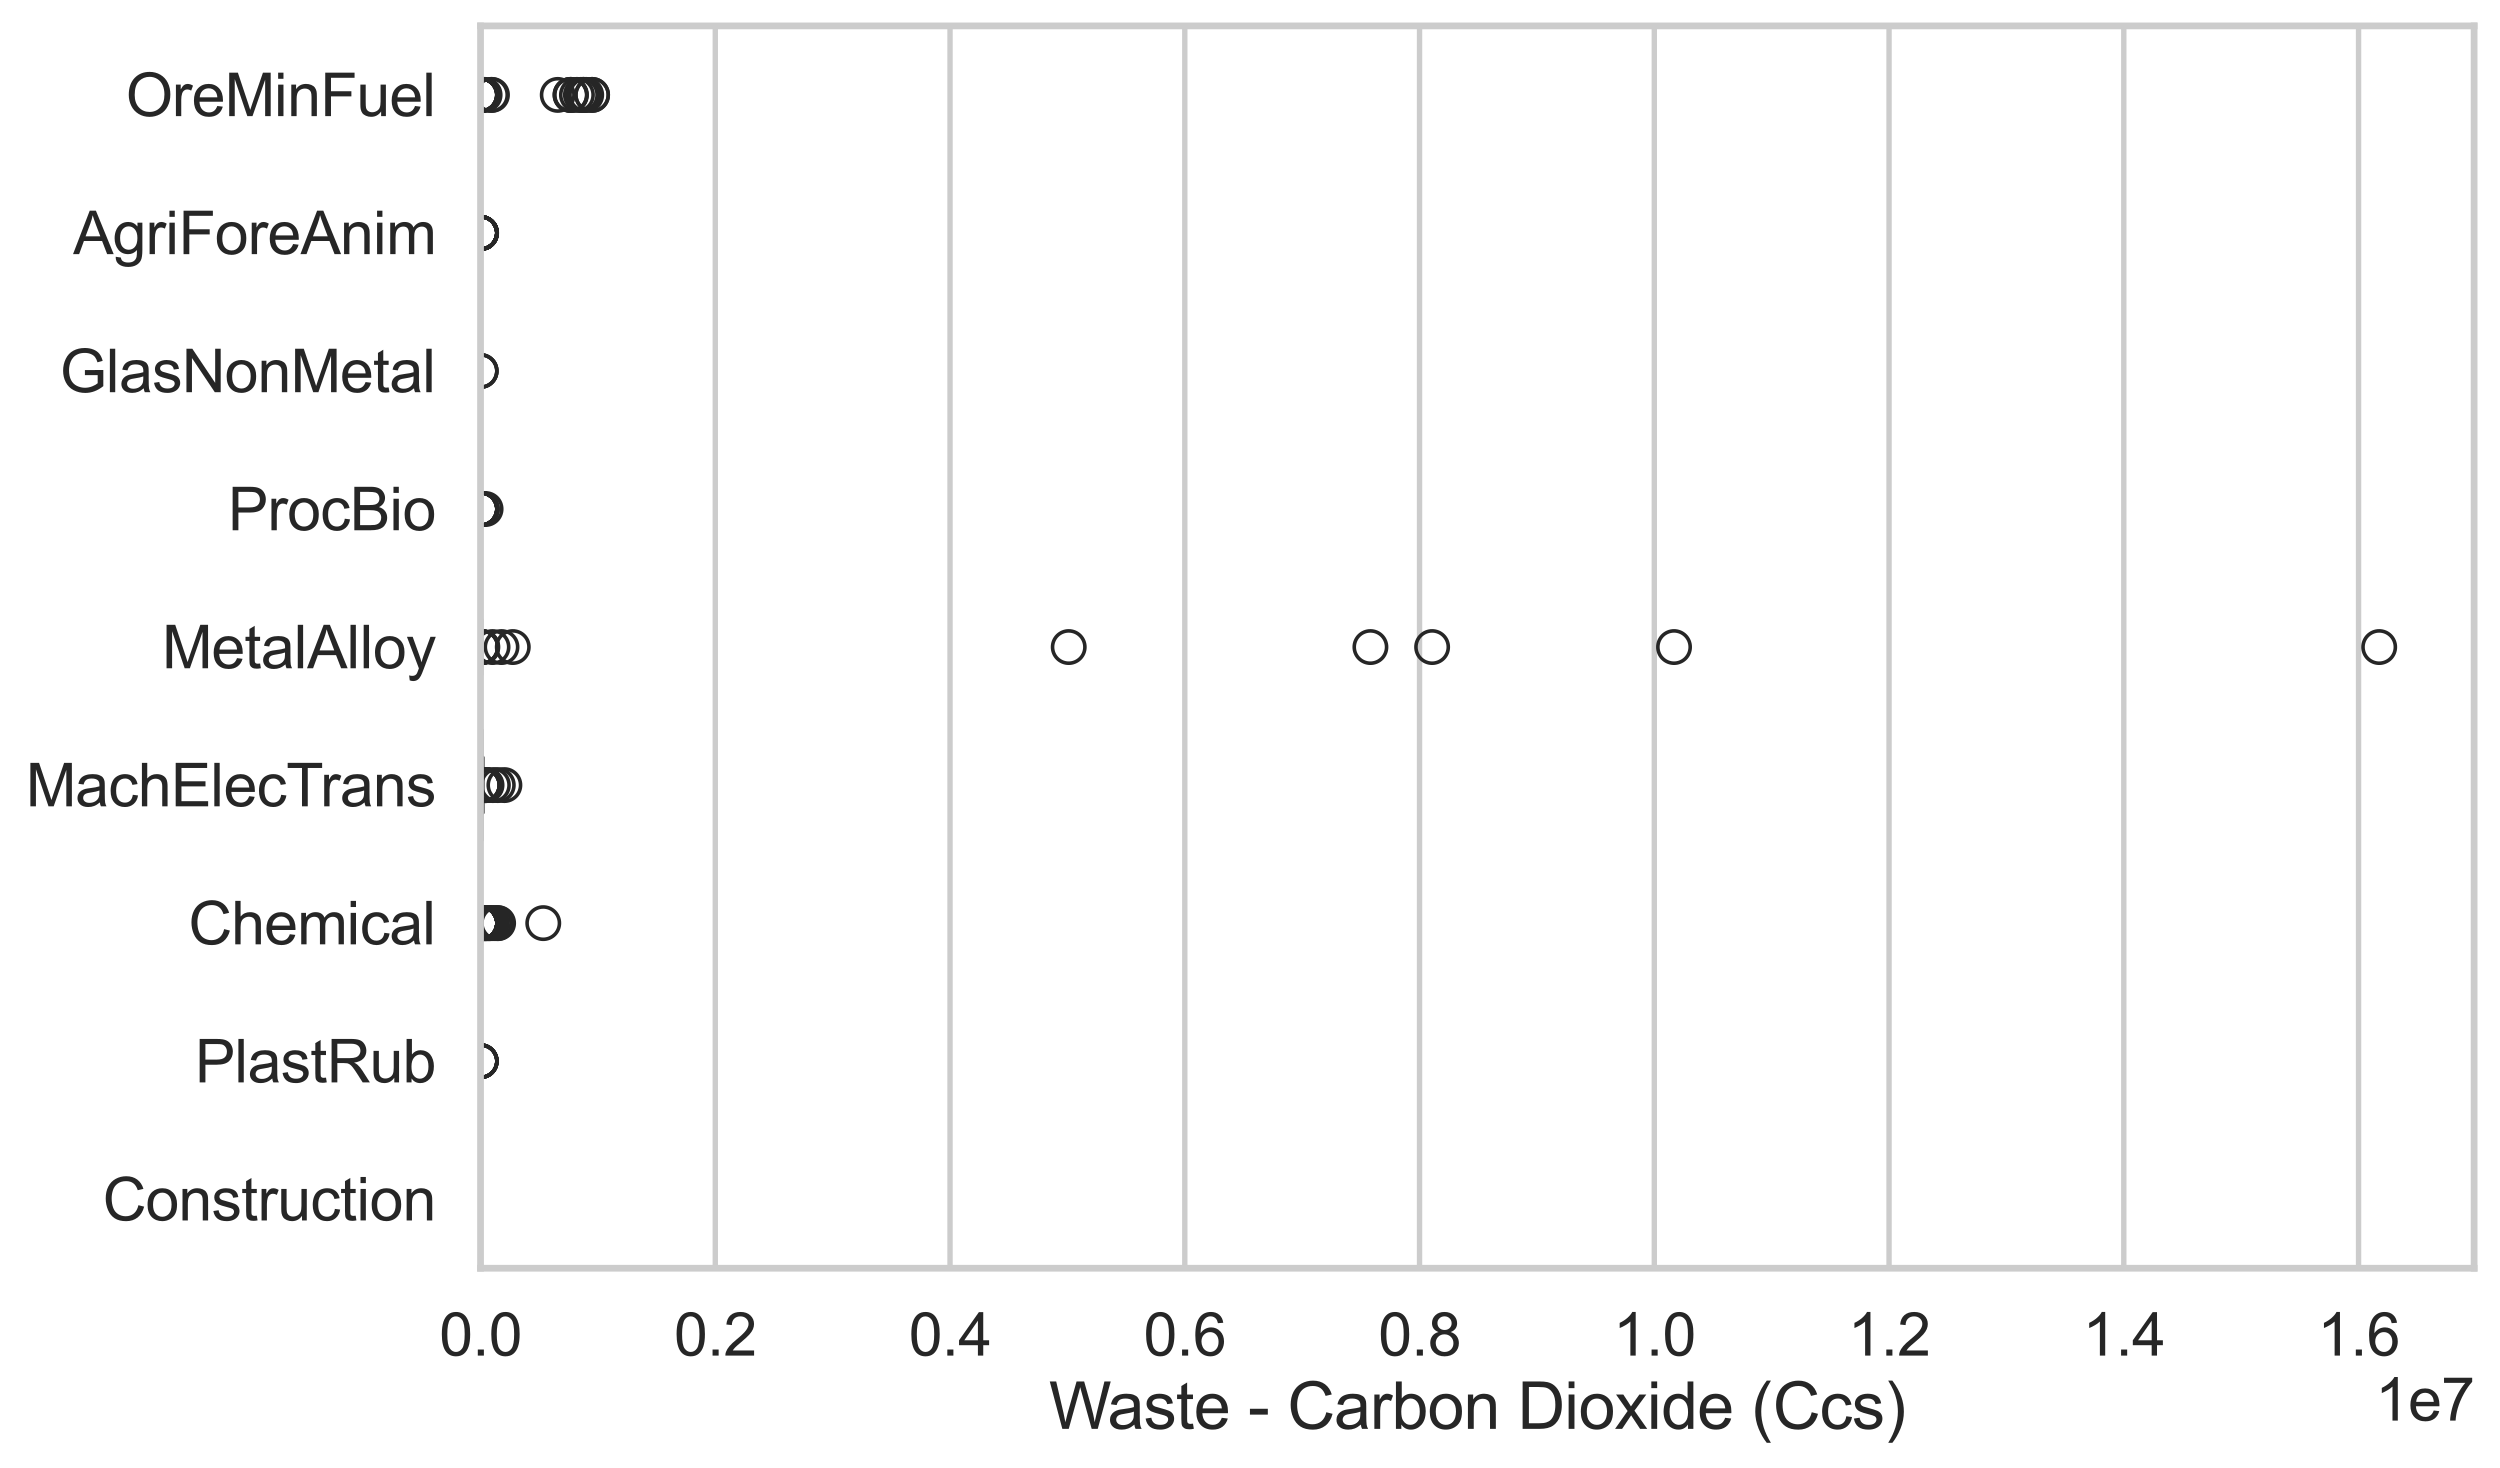 <?xml version="1.0" encoding="utf-8" standalone="no"?>
<!DOCTYPE svg PUBLIC "-//W3C//DTD SVG 1.1//EN"
  "http://www.w3.org/Graphics/SVG/1.1/DTD/svg11.dtd">
<svg xmlns:xlink="http://www.w3.org/1999/xlink" width="695.577pt" height="408.542pt" viewBox="0 0 695.577 408.542" xmlns="http://www.w3.org/2000/svg" version="1.1">
 <defs>
  <style type="text/css">*{stroke-linejoin: round; stroke-linecap: butt}</style>
 </defs>
 <g id="figure_1">
  <g id="patch_1">
   <path d="M 0 408.542 
L 695.577 408.542 
L 695.577 0 
L 0 0 
z
" style="fill: #ffffff"/>
  </g>
  <g id="axes_1">
   <g id="patch_2">
    <path d="M 133.697 352.86 
L 688.377 352.86 
L 688.377 7.2 
L 133.697 7.2 
z
" style="fill: #ffffff"/>
   </g>
   <g id="matplotlib.axis_1">
    <g id="xtick_1">
     <g id="line2d_1">
      <path d="M 133.697 352.86 
L 133.697 7.2 
" clip-path="url(#p2eea6aec05)" style="fill: none; stroke: #cccccc; stroke-width: 1.5; stroke-linecap: round"/>
     </g>
     <g id="text_1">
      <!-- 0.0 -->
      <g style="fill: #262626" transform="translate(122.229 377.17) scale(0.165 -0.165)">
       <defs>
        <path id="ArialMT-30" d="M 266 2259 
Q 266 3072 433 3567 
Q 600 4063 929 4331 
Q 1259 4600 1759 4600 
Q 2128 4600 2406 4451 
Q 2684 4303 2865 4023 
Q 3047 3744 3150 3342 
Q 3253 2941 3253 2259 
Q 3253 1453 3087 958 
Q 2922 463 2592 192 
Q 2263 -78 1759 -78 
Q 1097 -78 719 397 
Q 266 969 266 2259 
z
M 844 2259 
Q 844 1131 1108 757 
Q 1372 384 1759 384 
Q 2147 384 2411 759 
Q 2675 1134 2675 2259 
Q 2675 3391 2411 3762 
Q 2147 4134 1753 4134 
Q 1366 4134 1134 3806 
Q 844 3388 844 2259 
z
" transform="scale(0.016)"/>
        <path id="ArialMT-2e" d="M 581 0 
L 581 641 
L 1222 641 
L 1222 0 
L 581 0 
z
" transform="scale(0.016)"/>
       </defs>
       <use xlink:href="#ArialMT-30"/>
       <use xlink:href="#ArialMT-2e" transform="translate(55.615 0)"/>
       <use xlink:href="#ArialMT-30" transform="translate(83.398 0)"/>
      </g>
     </g>
    </g>
    <g id="xtick_2">
     <g id="line2d_2">
      <path d="M 199.013 352.86 
L 199.013 7.2 
" clip-path="url(#p2eea6aec05)" style="fill: none; stroke: #cccccc; stroke-width: 1.5; stroke-linecap: round"/>
     </g>
     <g id="text_2">
      <!-- 0.2 -->
      <g style="fill: #262626" transform="translate(187.545 377.17) scale(0.165 -0.165)">
       <defs>
        <path id="ArialMT-32" d="M 3222 541 
L 3222 0 
L 194 0 
Q 188 203 259 391 
Q 375 700 629 1000 
Q 884 1300 1366 1694 
Q 2113 2306 2375 2664 
Q 2638 3022 2638 3341 
Q 2638 3675 2398 3904 
Q 2159 4134 1775 4134 
Q 1369 4134 1125 3890 
Q 881 3647 878 3216 
L 300 3275 
Q 359 3922 746 4261 
Q 1134 4600 1788 4600 
Q 2447 4600 2831 4234 
Q 3216 3869 3216 3328 
Q 3216 3053 3103 2787 
Q 2991 2522 2730 2228 
Q 2469 1934 1863 1422 
Q 1356 997 1212 845 
Q 1069 694 975 541 
L 3222 541 
z
" transform="scale(0.016)"/>
       </defs>
       <use xlink:href="#ArialMT-30"/>
       <use xlink:href="#ArialMT-2e" transform="translate(55.615 0)"/>
       <use xlink:href="#ArialMT-32" transform="translate(83.398 0)"/>
      </g>
     </g>
    </g>
    <g id="xtick_3">
     <g id="line2d_3">
      <path d="M 264.328 352.86 
L 264.328 7.2 
" clip-path="url(#p2eea6aec05)" style="fill: none; stroke: #cccccc; stroke-width: 1.5; stroke-linecap: round"/>
     </g>
     <g id="text_3">
      <!-- 0.4 -->
      <g style="fill: #262626" transform="translate(252.861 377.17) scale(0.165 -0.165)">
       <defs>
        <path id="ArialMT-34" d="M 2069 0 
L 2069 1097 
L 81 1097 
L 81 1613 
L 2172 4581 
L 2631 4581 
L 2631 1613 
L 3250 1613 
L 3250 1097 
L 2631 1097 
L 2631 0 
L 2069 0 
z
M 2069 1613 
L 2069 3678 
L 634 1613 
L 2069 1613 
z
" transform="scale(0.016)"/>
       </defs>
       <use xlink:href="#ArialMT-30"/>
       <use xlink:href="#ArialMT-2e" transform="translate(55.615 0)"/>
       <use xlink:href="#ArialMT-34" transform="translate(83.398 0)"/>
      </g>
     </g>
    </g>
    <g id="xtick_4">
     <g id="line2d_4">
      <path d="M 329.644 352.86 
L 329.644 7.2 
" clip-path="url(#p2eea6aec05)" style="fill: none; stroke: #cccccc; stroke-width: 1.5; stroke-linecap: round"/>
     </g>
     <g id="text_4">
      <!-- 0.6 -->
      <g style="fill: #262626" transform="translate(318.177 377.17) scale(0.165 -0.165)">
       <defs>
        <path id="ArialMT-36" d="M 3184 3459 
L 2625 3416 
Q 2550 3747 2413 3897 
Q 2184 4138 1850 4138 
Q 1581 4138 1378 3988 
Q 1113 3794 959 3422 
Q 806 3050 800 2363 
Q 1003 2672 1297 2822 
Q 1591 2972 1913 2972 
Q 2475 2972 2870 2558 
Q 3266 2144 3266 1488 
Q 3266 1056 3080 686 
Q 2894 316 2569 119 
Q 2244 -78 1831 -78 
Q 1128 -78 684 439 
Q 241 956 241 2144 
Q 241 3472 731 4075 
Q 1159 4600 1884 4600 
Q 2425 4600 2770 4297 
Q 3116 3994 3184 3459 
z
M 888 1484 
Q 888 1194 1011 928 
Q 1134 663 1356 523 
Q 1578 384 1822 384 
Q 2178 384 2434 671 
Q 2691 959 2691 1453 
Q 2691 1928 2437 2201 
Q 2184 2475 1800 2475 
Q 1419 2475 1153 2201 
Q 888 1928 888 1484 
z
" transform="scale(0.016)"/>
       </defs>
       <use xlink:href="#ArialMT-30"/>
       <use xlink:href="#ArialMT-2e" transform="translate(55.615 0)"/>
       <use xlink:href="#ArialMT-36" transform="translate(83.398 0)"/>
      </g>
     </g>
    </g>
    <g id="xtick_5">
     <g id="line2d_5">
      <path d="M 394.96 352.86 
L 394.96 7.2 
" clip-path="url(#p2eea6aec05)" style="fill: none; stroke: #cccccc; stroke-width: 1.5; stroke-linecap: round"/>
     </g>
     <g id="text_5">
      <!-- 0.8 -->
      <g style="fill: #262626" transform="translate(383.492 377.17) scale(0.165 -0.165)">
       <defs>
        <path id="ArialMT-38" d="M 1131 2484 
Q 781 2613 612 2850 
Q 444 3088 444 3419 
Q 444 3919 803 4259 
Q 1163 4600 1759 4600 
Q 2359 4600 2725 4251 
Q 3091 3903 3091 3403 
Q 3091 3084 2923 2848 
Q 2756 2613 2416 2484 
Q 2838 2347 3058 2040 
Q 3278 1734 3278 1309 
Q 3278 722 2862 322 
Q 2447 -78 1769 -78 
Q 1091 -78 675 323 
Q 259 725 259 1325 
Q 259 1772 486 2073 
Q 713 2375 1131 2484 
z
M 1019 3438 
Q 1019 3113 1228 2906 
Q 1438 2700 1772 2700 
Q 2097 2700 2305 2904 
Q 2513 3109 2513 3406 
Q 2513 3716 2298 3927 
Q 2084 4138 1766 4138 
Q 1444 4138 1231 3931 
Q 1019 3725 1019 3438 
z
M 838 1322 
Q 838 1081 952 856 
Q 1066 631 1291 507 
Q 1516 384 1775 384 
Q 2178 384 2440 643 
Q 2703 903 2703 1303 
Q 2703 1709 2433 1975 
Q 2163 2241 1756 2241 
Q 1359 2241 1098 1978 
Q 838 1716 838 1322 
z
" transform="scale(0.016)"/>
       </defs>
       <use xlink:href="#ArialMT-30"/>
       <use xlink:href="#ArialMT-2e" transform="translate(55.615 0)"/>
       <use xlink:href="#ArialMT-38" transform="translate(83.398 0)"/>
      </g>
     </g>
    </g>
    <g id="xtick_6">
     <g id="line2d_6">
      <path d="M 460.276 352.86 
L 460.276 7.2 
" clip-path="url(#p2eea6aec05)" style="fill: none; stroke: #cccccc; stroke-width: 1.5; stroke-linecap: round"/>
     </g>
     <g id="text_6">
      <!-- 1.0 -->
      <g style="fill: #262626" transform="translate(448.808 377.17) scale(0.165 -0.165)">
       <defs>
        <path id="ArialMT-31" d="M 2384 0 
L 1822 0 
L 1822 3584 
Q 1619 3391 1289 3197 
Q 959 3003 697 2906 
L 697 3450 
Q 1169 3672 1522 3987 
Q 1875 4303 2022 4600 
L 2384 4600 
L 2384 0 
z
" transform="scale(0.016)"/>
       </defs>
       <use xlink:href="#ArialMT-31"/>
       <use xlink:href="#ArialMT-2e" transform="translate(55.615 0)"/>
       <use xlink:href="#ArialMT-30" transform="translate(83.398 0)"/>
      </g>
     </g>
    </g>
    <g id="xtick_7">
     <g id="line2d_7">
      <path d="M 525.591 352.86 
L 525.591 7.2 
" clip-path="url(#p2eea6aec05)" style="fill: none; stroke: #cccccc; stroke-width: 1.5; stroke-linecap: round"/>
     </g>
     <g id="text_7">
      <!-- 1.2 -->
      <g style="fill: #262626" transform="translate(514.124 377.17) scale(0.165 -0.165)">
       <use xlink:href="#ArialMT-31"/>
       <use xlink:href="#ArialMT-2e" transform="translate(55.615 0)"/>
       <use xlink:href="#ArialMT-32" transform="translate(83.398 0)"/>
      </g>
     </g>
    </g>
    <g id="xtick_8">
     <g id="line2d_8">
      <path d="M 590.907 352.86 
L 590.907 7.2 
" clip-path="url(#p2eea6aec05)" style="fill: none; stroke: #cccccc; stroke-width: 1.5; stroke-linecap: round"/>
     </g>
     <g id="text_8">
      <!-- 1.4 -->
      <g style="fill: #262626" transform="translate(579.44 377.17) scale(0.165 -0.165)">
       <use xlink:href="#ArialMT-31"/>
       <use xlink:href="#ArialMT-2e" transform="translate(55.615 0)"/>
       <use xlink:href="#ArialMT-34" transform="translate(83.398 0)"/>
      </g>
     </g>
    </g>
    <g id="xtick_9">
     <g id="line2d_9">
      <path d="M 656.223 352.86 
L 656.223 7.2 
" clip-path="url(#p2eea6aec05)" style="fill: none; stroke: #cccccc; stroke-width: 1.5; stroke-linecap: round"/>
     </g>
     <g id="text_9">
      <!-- 1.6 -->
      <g style="fill: #262626" transform="translate(644.755 377.17) scale(0.165 -0.165)">
       <use xlink:href="#ArialMT-31"/>
       <use xlink:href="#ArialMT-2e" transform="translate(55.615 0)"/>
       <use xlink:href="#ArialMT-36" transform="translate(83.398 0)"/>
      </g>
     </g>
    </g>
    <g id="text_10">
     <!-- Waste - Carbon Dioxide (Ccs) -->
     <g style="fill: #262626" transform="translate(291.849 397.553) scale(0.18 -0.18)">
      <defs>
       <path id="ArialMT-57" d="M 1294 0 
L 78 4581 
L 700 4581 
L 1397 1578 
Q 1509 1106 1591 641 
Q 1766 1375 1797 1488 
L 2669 4581 
L 3400 4581 
L 4056 2263 
Q 4303 1400 4413 641 
Q 4500 1075 4641 1638 
L 5359 4581 
L 5969 4581 
L 4713 0 
L 4128 0 
L 3163 3491 
Q 3041 3928 3019 4028 
Q 2947 3713 2884 3491 
L 1913 0 
L 1294 0 
z
" transform="scale(0.016)"/>
       <path id="ArialMT-61" d="M 2588 409 
Q 2275 144 1986 34 
Q 1697 -75 1366 -75 
Q 819 -75 525 192 
Q 231 459 231 875 
Q 231 1119 342 1320 
Q 453 1522 633 1644 
Q 813 1766 1038 1828 
Q 1203 1872 1538 1913 
Q 2219 1994 2541 2106 
Q 2544 2222 2544 2253 
Q 2544 2597 2384 2738 
Q 2169 2928 1744 2928 
Q 1347 2928 1158 2789 
Q 969 2650 878 2297 
L 328 2372 
Q 403 2725 575 2942 
Q 747 3159 1072 3276 
Q 1397 3394 1825 3394 
Q 2250 3394 2515 3294 
Q 2781 3194 2906 3042 
Q 3031 2891 3081 2659 
Q 3109 2516 3109 2141 
L 3109 1391 
Q 3109 606 3145 398 
Q 3181 191 3288 0 
L 2700 0 
Q 2613 175 2588 409 
z
M 2541 1666 
Q 2234 1541 1622 1453 
Q 1275 1403 1131 1340 
Q 988 1278 909 1158 
Q 831 1038 831 891 
Q 831 666 1001 516 
Q 1172 366 1500 366 
Q 1825 366 2078 508 
Q 2331 650 2450 897 
Q 2541 1088 2541 1459 
L 2541 1666 
z
" transform="scale(0.016)"/>
       <path id="ArialMT-73" d="M 197 991 
L 753 1078 
Q 800 744 1014 566 
Q 1228 388 1613 388 
Q 2000 388 2187 545 
Q 2375 703 2375 916 
Q 2375 1106 2209 1216 
Q 2094 1291 1634 1406 
Q 1016 1563 777 1677 
Q 538 1791 414 1992 
Q 291 2194 291 2438 
Q 291 2659 392 2848 
Q 494 3038 669 3163 
Q 800 3259 1026 3326 
Q 1253 3394 1513 3394 
Q 1903 3394 2198 3281 
Q 2494 3169 2634 2976 
Q 2775 2784 2828 2463 
L 2278 2388 
Q 2241 2644 2061 2787 
Q 1881 2931 1553 2931 
Q 1166 2931 1000 2803 
Q 834 2675 834 2503 
Q 834 2394 903 2306 
Q 972 2216 1119 2156 
Q 1203 2125 1616 2013 
Q 2213 1853 2448 1751 
Q 2684 1650 2818 1456 
Q 2953 1263 2953 975 
Q 2953 694 2789 445 
Q 2625 197 2315 61 
Q 2006 -75 1616 -75 
Q 969 -75 630 194 
Q 291 463 197 991 
z
" transform="scale(0.016)"/>
       <path id="ArialMT-74" d="M 1650 503 
L 1731 6 
Q 1494 -44 1306 -44 
Q 1000 -44 831 53 
Q 663 150 594 308 
Q 525 466 525 972 
L 525 2881 
L 113 2881 
L 113 3319 
L 525 3319 
L 525 4141 
L 1084 4478 
L 1084 3319 
L 1650 3319 
L 1650 2881 
L 1084 2881 
L 1084 941 
Q 1084 700 1114 631 
Q 1144 563 1211 522 
Q 1278 481 1403 481 
Q 1497 481 1650 503 
z
" transform="scale(0.016)"/>
       <path id="ArialMT-65" d="M 2694 1069 
L 3275 997 
Q 3138 488 2766 206 
Q 2394 -75 1816 -75 
Q 1088 -75 661 373 
Q 234 822 234 1631 
Q 234 2469 665 2931 
Q 1097 3394 1784 3394 
Q 2450 3394 2872 2941 
Q 3294 2488 3294 1666 
Q 3294 1616 3291 1516 
L 816 1516 
Q 847 969 1125 678 
Q 1403 388 1819 388 
Q 2128 388 2347 550 
Q 2566 713 2694 1069 
z
M 847 1978 
L 2700 1978 
Q 2663 2397 2488 2606 
Q 2219 2931 1791 2931 
Q 1403 2931 1139 2672 
Q 875 2413 847 1978 
z
" transform="scale(0.016)"/>
       <path id="ArialMT-20" transform="scale(0.016)"/>
       <path id="ArialMT-2d" d="M 203 1375 
L 203 1941 
L 1931 1941 
L 1931 1375 
L 203 1375 
z
" transform="scale(0.016)"/>
       <path id="ArialMT-43" d="M 3763 1606 
L 4369 1453 
Q 4178 706 3683 314 
Q 3188 -78 2472 -78 
Q 1731 -78 1267 223 
Q 803 525 561 1097 
Q 319 1669 319 2325 
Q 319 3041 592 3573 
Q 866 4106 1370 4382 
Q 1875 4659 2481 4659 
Q 3169 4659 3637 4309 
Q 4106 3959 4291 3325 
L 3694 3184 
Q 3534 3684 3231 3912 
Q 2928 4141 2469 4141 
Q 1941 4141 1586 3887 
Q 1231 3634 1087 3207 
Q 944 2781 944 2328 
Q 944 1744 1114 1308 
Q 1284 872 1643 656 
Q 2003 441 2422 441 
Q 2931 441 3284 734 
Q 3638 1028 3763 1606 
z
" transform="scale(0.016)"/>
       <path id="ArialMT-72" d="M 416 0 
L 416 3319 
L 922 3319 
L 922 2816 
Q 1116 3169 1280 3281 
Q 1444 3394 1641 3394 
Q 1925 3394 2219 3213 
L 2025 2691 
Q 1819 2813 1613 2813 
Q 1428 2813 1281 2702 
Q 1134 2591 1072 2394 
Q 978 2094 978 1738 
L 978 0 
L 416 0 
z
" transform="scale(0.016)"/>
       <path id="ArialMT-62" d="M 941 0 
L 419 0 
L 419 4581 
L 981 4581 
L 981 2947 
Q 1338 3394 1891 3394 
Q 2197 3394 2470 3270 
Q 2744 3147 2920 2923 
Q 3097 2700 3197 2384 
Q 3297 2069 3297 1709 
Q 3297 856 2875 390 
Q 2453 -75 1863 -75 
Q 1275 -75 941 416 
L 941 0 
z
M 934 1684 
Q 934 1088 1097 822 
Q 1363 388 1816 388 
Q 2184 388 2453 708 
Q 2722 1028 2722 1663 
Q 2722 2313 2464 2622 
Q 2206 2931 1841 2931 
Q 1472 2931 1203 2611 
Q 934 2291 934 1684 
z
" transform="scale(0.016)"/>
       <path id="ArialMT-6f" d="M 213 1659 
Q 213 2581 725 3025 
Q 1153 3394 1769 3394 
Q 2453 3394 2887 2945 
Q 3322 2497 3322 1706 
Q 3322 1066 3130 698 
Q 2938 331 2570 128 
Q 2203 -75 1769 -75 
Q 1072 -75 642 372 
Q 213 819 213 1659 
z
M 791 1659 
Q 791 1022 1069 705 
Q 1347 388 1769 388 
Q 2188 388 2466 706 
Q 2744 1025 2744 1678 
Q 2744 2294 2464 2611 
Q 2184 2928 1769 2928 
Q 1347 2928 1069 2612 
Q 791 2297 791 1659 
z
" transform="scale(0.016)"/>
       <path id="ArialMT-6e" d="M 422 0 
L 422 3319 
L 928 3319 
L 928 2847 
Q 1294 3394 1984 3394 
Q 2284 3394 2536 3286 
Q 2788 3178 2913 3003 
Q 3038 2828 3088 2588 
Q 3119 2431 3119 2041 
L 3119 0 
L 2556 0 
L 2556 2019 
Q 2556 2363 2490 2533 
Q 2425 2703 2258 2804 
Q 2091 2906 1866 2906 
Q 1506 2906 1245 2678 
Q 984 2450 984 1813 
L 984 0 
L 422 0 
z
" transform="scale(0.016)"/>
       <path id="ArialMT-44" d="M 494 0 
L 494 4581 
L 2072 4581 
Q 2606 4581 2888 4516 
Q 3281 4425 3559 4188 
Q 3922 3881 4101 3404 
Q 4281 2928 4281 2316 
Q 4281 1794 4159 1391 
Q 4038 988 3847 723 
Q 3656 459 3429 307 
Q 3203 156 2883 78 
Q 2563 0 2147 0 
L 494 0 
z
M 1100 541 
L 2078 541 
Q 2531 541 2789 625 
Q 3047 709 3200 863 
Q 3416 1078 3536 1442 
Q 3656 1806 3656 2325 
Q 3656 3044 3420 3430 
Q 3184 3816 2847 3947 
Q 2603 4041 2063 4041 
L 1100 4041 
L 1100 541 
z
" transform="scale(0.016)"/>
       <path id="ArialMT-69" d="M 425 3934 
L 425 4581 
L 988 4581 
L 988 3934 
L 425 3934 
z
M 425 0 
L 425 3319 
L 988 3319 
L 988 0 
L 425 0 
z
" transform="scale(0.016)"/>
       <path id="ArialMT-78" d="M 47 0 
L 1259 1725 
L 138 3319 
L 841 3319 
L 1350 2541 
Q 1494 2319 1581 2169 
Q 1719 2375 1834 2534 
L 2394 3319 
L 3066 3319 
L 1919 1756 
L 3153 0 
L 2463 0 
L 1781 1031 
L 1600 1309 
L 728 0 
L 47 0 
z
" transform="scale(0.016)"/>
       <path id="ArialMT-64" d="M 2575 0 
L 2575 419 
Q 2259 -75 1647 -75 
Q 1250 -75 917 144 
Q 584 363 401 755 
Q 219 1147 219 1656 
Q 219 2153 384 2558 
Q 550 2963 881 3178 
Q 1213 3394 1622 3394 
Q 1922 3394 2156 3267 
Q 2391 3141 2538 2938 
L 2538 4581 
L 3097 4581 
L 3097 0 
L 2575 0 
z
M 797 1656 
Q 797 1019 1065 703 
Q 1334 388 1700 388 
Q 2069 388 2326 689 
Q 2584 991 2584 1609 
Q 2584 2291 2321 2609 
Q 2059 2928 1675 2928 
Q 1300 2928 1048 2622 
Q 797 2316 797 1656 
z
" transform="scale(0.016)"/>
       <path id="ArialMT-28" d="M 1497 -1347 
Q 1031 -759 709 28 
Q 388 816 388 1659 
Q 388 2403 628 3084 
Q 909 3875 1497 4659 
L 1900 4659 
Q 1522 4009 1400 3731 
Q 1209 3300 1100 2831 
Q 966 2247 966 1656 
Q 966 153 1900 -1347 
L 1497 -1347 
z
" transform="scale(0.016)"/>
       <path id="ArialMT-63" d="M 2588 1216 
L 3141 1144 
Q 3050 572 2676 248 
Q 2303 -75 1759 -75 
Q 1078 -75 664 370 
Q 250 816 250 1647 
Q 250 2184 428 2587 
Q 606 2991 970 3192 
Q 1334 3394 1763 3394 
Q 2303 3394 2647 3120 
Q 2991 2847 3088 2344 
L 2541 2259 
Q 2463 2594 2264 2762 
Q 2066 2931 1784 2931 
Q 1359 2931 1093 2626 
Q 828 2322 828 1663 
Q 828 994 1084 691 
Q 1341 388 1753 388 
Q 2084 388 2306 591 
Q 2528 794 2588 1216 
z
" transform="scale(0.016)"/>
       <path id="ArialMT-29" d="M 791 -1347 
L 388 -1347 
Q 1322 153 1322 1656 
Q 1322 2244 1188 2822 
Q 1081 3291 891 3722 
Q 769 4003 388 4659 
L 791 4659 
Q 1378 3875 1659 3084 
Q 1900 2403 1900 1659 
Q 1900 816 1576 28 
Q 1253 -759 791 -1347 
z
" transform="scale(0.016)"/>
      </defs>
      <use xlink:href="#ArialMT-57"/>
      <use xlink:href="#ArialMT-61" transform="translate(90.635 0)"/>
      <use xlink:href="#ArialMT-73" transform="translate(146.25 0)"/>
      <use xlink:href="#ArialMT-74" transform="translate(196.25 0)"/>
      <use xlink:href="#ArialMT-65" transform="translate(224.033 0)"/>
      <use xlink:href="#ArialMT-20" transform="translate(279.648 0)"/>
      <use xlink:href="#ArialMT-2d" transform="translate(307.432 0)"/>
      <use xlink:href="#ArialMT-20" transform="translate(340.732 0)"/>
      <use xlink:href="#ArialMT-43" transform="translate(368.516 0)"/>
      <use xlink:href="#ArialMT-61" transform="translate(440.732 0)"/>
      <use xlink:href="#ArialMT-72" transform="translate(496.348 0)"/>
      <use xlink:href="#ArialMT-62" transform="translate(529.648 0)"/>
      <use xlink:href="#ArialMT-6f" transform="translate(585.264 0)"/>
      <use xlink:href="#ArialMT-6e" transform="translate(640.879 0)"/>
      <use xlink:href="#ArialMT-20" transform="translate(696.494 0)"/>
      <use xlink:href="#ArialMT-44" transform="translate(724.277 0)"/>
      <use xlink:href="#ArialMT-69" transform="translate(796.494 0)"/>
      <use xlink:href="#ArialMT-6f" transform="translate(818.711 0)"/>
      <use xlink:href="#ArialMT-78" transform="translate(874.326 0)"/>
      <use xlink:href="#ArialMT-69" transform="translate(924.326 0)"/>
      <use xlink:href="#ArialMT-64" transform="translate(946.543 0)"/>
      <use xlink:href="#ArialMT-65" transform="translate(1002.158 0)"/>
      <use xlink:href="#ArialMT-20" transform="translate(1057.773 0)"/>
      <use xlink:href="#ArialMT-28" transform="translate(1085.557 0)"/>
      <use xlink:href="#ArialMT-43" transform="translate(1118.857 0)"/>
      <use xlink:href="#ArialMT-63" transform="translate(1191.074 0)"/>
      <use xlink:href="#ArialMT-73" transform="translate(1241.074 0)"/>
      <use xlink:href="#ArialMT-29" transform="translate(1291.074 0)"/>
     </g>
    </g>
    <g id="text_11">
     <!-- 1e7 -->
     <g style="fill: #262626" transform="translate(660.85 395.26) scale(0.165 -0.165)">
      <defs>
       <path id="ArialMT-37" d="M 303 3981 
L 303 4522 
L 3269 4522 
L 3269 4084 
Q 2831 3619 2401 2847 
Q 1972 2075 1738 1259 
Q 1569 684 1522 0 
L 944 0 
Q 953 541 1156 1306 
Q 1359 2072 1739 2783 
Q 2119 3494 2547 3981 
L 303 3981 
z
" transform="scale(0.016)"/>
      </defs>
      <use xlink:href="#ArialMT-31"/>
      <use xlink:href="#ArialMT-65" transform="translate(55.615 0)"/>
      <use xlink:href="#ArialMT-37" transform="translate(111.23 0)"/>
     </g>
    </g>
   </g>
   <g id="matplotlib.axis_2">
    <g id="ytick_1">
     <g id="text_12">
      <!-- OreMinFuel -->
      <g style="fill: #262626" transform="translate(35.013 32.309) scale(0.165 -0.165)">
       <defs>
        <path id="ArialMT-4f" d="M 309 2231 
Q 309 3372 921 4017 
Q 1534 4663 2503 4663 
Q 3138 4663 3647 4359 
Q 4156 4056 4423 3514 
Q 4691 2972 4691 2284 
Q 4691 1588 4409 1038 
Q 4128 488 3612 205 
Q 3097 -78 2500 -78 
Q 1853 -78 1343 234 
Q 834 547 571 1087 
Q 309 1628 309 2231 
z
M 934 2222 
Q 934 1394 1379 917 
Q 1825 441 2497 441 
Q 3181 441 3623 922 
Q 4066 1403 4066 2288 
Q 4066 2847 3877 3264 
Q 3688 3681 3323 3911 
Q 2959 4141 2506 4141 
Q 1863 4141 1398 3698 
Q 934 3256 934 2222 
z
" transform="scale(0.016)"/>
        <path id="ArialMT-4d" d="M 475 0 
L 475 4581 
L 1388 4581 
L 2472 1338 
Q 2622 884 2691 659 
Q 2769 909 2934 1394 
L 4031 4581 
L 4847 4581 
L 4847 0 
L 4263 0 
L 4263 3834 
L 2931 0 
L 2384 0 
L 1059 3900 
L 1059 0 
L 475 0 
z
" transform="scale(0.016)"/>
        <path id="ArialMT-46" d="M 525 0 
L 525 4581 
L 3616 4581 
L 3616 4041 
L 1131 4041 
L 1131 2622 
L 3281 2622 
L 3281 2081 
L 1131 2081 
L 1131 0 
L 525 0 
z
" transform="scale(0.016)"/>
        <path id="ArialMT-75" d="M 2597 0 
L 2597 488 
Q 2209 -75 1544 -75 
Q 1250 -75 995 37 
Q 741 150 617 320 
Q 494 491 444 738 
Q 409 903 409 1263 
L 409 3319 
L 972 3319 
L 972 1478 
Q 972 1038 1006 884 
Q 1059 663 1231 536 
Q 1403 409 1656 409 
Q 1909 409 2131 539 
Q 2353 669 2445 892 
Q 2538 1116 2538 1541 
L 2538 3319 
L 3100 3319 
L 3100 0 
L 2597 0 
z
" transform="scale(0.016)"/>
        <path id="ArialMT-6c" d="M 409 0 
L 409 4581 
L 972 4581 
L 972 0 
L 409 0 
z
" transform="scale(0.016)"/>
       </defs>
       <use xlink:href="#ArialMT-4f"/>
       <use xlink:href="#ArialMT-72" transform="translate(77.783 0)"/>
       <use xlink:href="#ArialMT-65" transform="translate(111.084 0)"/>
       <use xlink:href="#ArialMT-4d" transform="translate(166.699 0)"/>
       <use xlink:href="#ArialMT-69" transform="translate(250 0)"/>
       <use xlink:href="#ArialMT-6e" transform="translate(272.217 0)"/>
       <use xlink:href="#ArialMT-46" transform="translate(327.832 0)"/>
       <use xlink:href="#ArialMT-75" transform="translate(388.916 0)"/>
       <use xlink:href="#ArialMT-65" transform="translate(444.531 0)"/>
       <use xlink:href="#ArialMT-6c" transform="translate(500.146 0)"/>
      </g>
     </g>
    </g>
    <g id="ytick_2">
     <g id="text_13">
      <!-- AgriForeAnim -->
      <g style="fill: #262626" transform="translate(20.341 70.715) scale(0.165 -0.165)">
       <defs>
        <path id="ArialMT-41" d="M -9 0 
L 1750 4581 
L 2403 4581 
L 4278 0 
L 3588 0 
L 3053 1388 
L 1138 1388 
L 634 0 
L -9 0 
z
M 1313 1881 
L 2866 1881 
L 2388 3150 
Q 2169 3728 2063 4100 
Q 1975 3659 1816 3225 
L 1313 1881 
z
" transform="scale(0.016)"/>
        <path id="ArialMT-67" d="M 319 -275 
L 866 -356 
Q 900 -609 1056 -725 
Q 1266 -881 1628 -881 
Q 2019 -881 2231 -725 
Q 2444 -569 2519 -288 
Q 2563 -116 2559 434 
Q 2191 0 1641 0 
Q 956 0 581 494 
Q 206 988 206 1678 
Q 206 2153 378 2554 
Q 550 2956 876 3175 
Q 1203 3394 1644 3394 
Q 2231 3394 2613 2919 
L 2613 3319 
L 3131 3319 
L 3131 450 
Q 3131 -325 2973 -648 
Q 2816 -972 2473 -1159 
Q 2131 -1347 1631 -1347 
Q 1038 -1347 672 -1080 
Q 306 -813 319 -275 
z
M 784 1719 
Q 784 1066 1043 766 
Q 1303 466 1694 466 
Q 2081 466 2343 764 
Q 2606 1063 2606 1700 
Q 2606 2309 2336 2618 
Q 2066 2928 1684 2928 
Q 1309 2928 1046 2623 
Q 784 2319 784 1719 
z
" transform="scale(0.016)"/>
        <path id="ArialMT-6d" d="M 422 0 
L 422 3319 
L 925 3319 
L 925 2853 
Q 1081 3097 1340 3245 
Q 1600 3394 1931 3394 
Q 2300 3394 2536 3241 
Q 2772 3088 2869 2813 
Q 3263 3394 3894 3394 
Q 4388 3394 4653 3120 
Q 4919 2847 4919 2278 
L 4919 0 
L 4359 0 
L 4359 2091 
Q 4359 2428 4304 2576 
Q 4250 2725 4106 2815 
Q 3963 2906 3769 2906 
Q 3419 2906 3187 2673 
Q 2956 2441 2956 1928 
L 2956 0 
L 2394 0 
L 2394 2156 
Q 2394 2531 2256 2718 
Q 2119 2906 1806 2906 
Q 1569 2906 1367 2781 
Q 1166 2656 1075 2415 
Q 984 2175 984 1722 
L 984 0 
L 422 0 
z
" transform="scale(0.016)"/>
       </defs>
       <use xlink:href="#ArialMT-41"/>
       <use xlink:href="#ArialMT-67" transform="translate(66.699 0)"/>
       <use xlink:href="#ArialMT-72" transform="translate(122.314 0)"/>
       <use xlink:href="#ArialMT-69" transform="translate(155.615 0)"/>
       <use xlink:href="#ArialMT-46" transform="translate(177.832 0)"/>
       <use xlink:href="#ArialMT-6f" transform="translate(238.916 0)"/>
       <use xlink:href="#ArialMT-72" transform="translate(294.531 0)"/>
       <use xlink:href="#ArialMT-65" transform="translate(327.832 0)"/>
       <use xlink:href="#ArialMT-41" transform="translate(383.447 0)"/>
       <use xlink:href="#ArialMT-6e" transform="translate(450.146 0)"/>
       <use xlink:href="#ArialMT-69" transform="translate(505.762 0)"/>
       <use xlink:href="#ArialMT-6d" transform="translate(527.979 0)"/>
      </g>
     </g>
    </g>
    <g id="ytick_3">
     <g id="text_14">
      <!-- GlasNonMetal -->
      <g style="fill: #262626" transform="translate(16.659 109.122) scale(0.165 -0.165)">
       <defs>
        <path id="ArialMT-47" d="M 2638 1797 
L 2638 2334 
L 4578 2338 
L 4578 638 
Q 4131 281 3656 101 
Q 3181 -78 2681 -78 
Q 2006 -78 1454 211 
Q 903 500 622 1047 
Q 341 1594 341 2269 
Q 341 2938 620 3517 
Q 900 4097 1425 4378 
Q 1950 4659 2634 4659 
Q 3131 4659 3532 4498 
Q 3934 4338 4162 4050 
Q 4391 3763 4509 3300 
L 3963 3150 
Q 3859 3500 3706 3700 
Q 3553 3900 3268 4020 
Q 2984 4141 2638 4141 
Q 2222 4141 1919 4014 
Q 1616 3888 1430 3681 
Q 1244 3475 1141 3228 
Q 966 2803 966 2306 
Q 966 1694 1177 1281 
Q 1388 869 1791 669 
Q 2194 469 2647 469 
Q 3041 469 3416 620 
Q 3791 772 3984 944 
L 3984 1797 
L 2638 1797 
z
" transform="scale(0.016)"/>
        <path id="ArialMT-4e" d="M 488 0 
L 488 4581 
L 1109 4581 
L 3516 984 
L 3516 4581 
L 4097 4581 
L 4097 0 
L 3475 0 
L 1069 3600 
L 1069 0 
L 488 0 
z
" transform="scale(0.016)"/>
       </defs>
       <use xlink:href="#ArialMT-47"/>
       <use xlink:href="#ArialMT-6c" transform="translate(77.783 0)"/>
       <use xlink:href="#ArialMT-61" transform="translate(100 0)"/>
       <use xlink:href="#ArialMT-73" transform="translate(155.615 0)"/>
       <use xlink:href="#ArialMT-4e" transform="translate(205.615 0)"/>
       <use xlink:href="#ArialMT-6f" transform="translate(277.832 0)"/>
       <use xlink:href="#ArialMT-6e" transform="translate(333.447 0)"/>
       <use xlink:href="#ArialMT-4d" transform="translate(389.062 0)"/>
       <use xlink:href="#ArialMT-65" transform="translate(472.363 0)"/>
       <use xlink:href="#ArialMT-74" transform="translate(527.979 0)"/>
       <use xlink:href="#ArialMT-61" transform="translate(555.762 0)"/>
       <use xlink:href="#ArialMT-6c" transform="translate(611.377 0)"/>
      </g>
     </g>
    </g>
    <g id="ytick_4">
     <g id="text_15">
      <!-- ProcBio -->
      <g style="fill: #262626" transform="translate(63.424 147.529) scale(0.165 -0.165)">
       <defs>
        <path id="ArialMT-50" d="M 494 0 
L 494 4581 
L 2222 4581 
Q 2678 4581 2919 4538 
Q 3256 4481 3484 4323 
Q 3713 4166 3852 3881 
Q 3991 3597 3991 3256 
Q 3991 2672 3619 2267 
Q 3247 1863 2275 1863 
L 1100 1863 
L 1100 0 
L 494 0 
z
M 1100 2403 
L 2284 2403 
Q 2872 2403 3119 2622 
Q 3366 2841 3366 3238 
Q 3366 3525 3220 3729 
Q 3075 3934 2838 4000 
Q 2684 4041 2272 4041 
L 1100 4041 
L 1100 2403 
z
" transform="scale(0.016)"/>
        <path id="ArialMT-42" d="M 469 0 
L 469 4581 
L 2188 4581 
Q 2713 4581 3030 4442 
Q 3347 4303 3526 4014 
Q 3706 3725 3706 3409 
Q 3706 3116 3547 2856 
Q 3388 2597 3066 2438 
Q 3481 2316 3704 2022 
Q 3928 1728 3928 1328 
Q 3928 1006 3792 729 
Q 3656 453 3456 303 
Q 3256 153 2954 76 
Q 2653 0 2216 0 
L 469 0 
z
M 1075 2656 
L 2066 2656 
Q 2469 2656 2644 2709 
Q 2875 2778 2992 2937 
Q 3109 3097 3109 3338 
Q 3109 3566 3000 3739 
Q 2891 3913 2687 3977 
Q 2484 4041 1991 4041 
L 1075 4041 
L 1075 2656 
z
M 1075 541 
L 2216 541 
Q 2509 541 2628 563 
Q 2838 600 2978 687 
Q 3119 775 3209 942 
Q 3300 1109 3300 1328 
Q 3300 1584 3169 1773 
Q 3038 1963 2805 2039 
Q 2572 2116 2134 2116 
L 1075 2116 
L 1075 541 
z
" transform="scale(0.016)"/>
       </defs>
       <use xlink:href="#ArialMT-50"/>
       <use xlink:href="#ArialMT-72" transform="translate(66.699 0)"/>
       <use xlink:href="#ArialMT-6f" transform="translate(100 0)"/>
       <use xlink:href="#ArialMT-63" transform="translate(155.615 0)"/>
       <use xlink:href="#ArialMT-42" transform="translate(205.615 0)"/>
       <use xlink:href="#ArialMT-69" transform="translate(272.314 0)"/>
       <use xlink:href="#ArialMT-6f" transform="translate(294.531 0)"/>
      </g>
     </g>
    </g>
    <g id="ytick_5">
     <g id="text_16">
      <!-- MetalAlloy -->
      <g style="fill: #262626" transform="translate(45.088 185.935) scale(0.165 -0.165)">
       <defs>
        <path id="ArialMT-79" d="M 397 -1278 
L 334 -750 
Q 519 -800 656 -800 
Q 844 -800 956 -737 
Q 1069 -675 1141 -563 
Q 1194 -478 1313 -144 
Q 1328 -97 1363 -6 
L 103 3319 
L 709 3319 
L 1400 1397 
Q 1534 1031 1641 628 
Q 1738 1016 1872 1384 
L 2581 3319 
L 3144 3319 
L 1881 -56 
Q 1678 -603 1566 -809 
Q 1416 -1088 1222 -1217 
Q 1028 -1347 759 -1347 
Q 597 -1347 397 -1278 
z
" transform="scale(0.016)"/>
       </defs>
       <use xlink:href="#ArialMT-4d"/>
       <use xlink:href="#ArialMT-65" transform="translate(83.301 0)"/>
       <use xlink:href="#ArialMT-74" transform="translate(138.916 0)"/>
       <use xlink:href="#ArialMT-61" transform="translate(166.699 0)"/>
       <use xlink:href="#ArialMT-6c" transform="translate(222.314 0)"/>
       <use xlink:href="#ArialMT-41" transform="translate(244.531 0)"/>
       <use xlink:href="#ArialMT-6c" transform="translate(311.23 0)"/>
       <use xlink:href="#ArialMT-6c" transform="translate(333.447 0)"/>
       <use xlink:href="#ArialMT-6f" transform="translate(355.664 0)"/>
       <use xlink:href="#ArialMT-79" transform="translate(411.279 0)"/>
      </g>
     </g>
    </g>
    <g id="ytick_6">
     <g id="text_17">
      <!-- MachElecTrans -->
      <g style="fill: #262626" transform="translate(7.2 224.342) scale(0.165 -0.165)">
       <defs>
        <path id="ArialMT-68" d="M 422 0 
L 422 4581 
L 984 4581 
L 984 2938 
Q 1378 3394 1978 3394 
Q 2347 3394 2619 3248 
Q 2891 3103 3008 2847 
Q 3125 2591 3125 2103 
L 3125 0 
L 2563 0 
L 2563 2103 
Q 2563 2525 2380 2717 
Q 2197 2909 1863 2909 
Q 1613 2909 1392 2779 
Q 1172 2650 1078 2428 
Q 984 2206 984 1816 
L 984 0 
L 422 0 
z
" transform="scale(0.016)"/>
        <path id="ArialMT-45" d="M 506 0 
L 506 4581 
L 3819 4581 
L 3819 4041 
L 1113 4041 
L 1113 2638 
L 3647 2638 
L 3647 2100 
L 1113 2100 
L 1113 541 
L 3925 541 
L 3925 0 
L 506 0 
z
" transform="scale(0.016)"/>
        <path id="ArialMT-54" d="M 1659 0 
L 1659 4041 
L 150 4041 
L 150 4581 
L 3781 4581 
L 3781 4041 
L 2266 4041 
L 2266 0 
L 1659 0 
z
" transform="scale(0.016)"/>
       </defs>
       <use xlink:href="#ArialMT-4d"/>
       <use xlink:href="#ArialMT-61" transform="translate(83.301 0)"/>
       <use xlink:href="#ArialMT-63" transform="translate(138.916 0)"/>
       <use xlink:href="#ArialMT-68" transform="translate(188.916 0)"/>
       <use xlink:href="#ArialMT-45" transform="translate(244.531 0)"/>
       <use xlink:href="#ArialMT-6c" transform="translate(311.23 0)"/>
       <use xlink:href="#ArialMT-65" transform="translate(333.447 0)"/>
       <use xlink:href="#ArialMT-63" transform="translate(389.062 0)"/>
       <use xlink:href="#ArialMT-54" transform="translate(439.062 0)"/>
       <use xlink:href="#ArialMT-72" transform="translate(496.396 0)"/>
       <use xlink:href="#ArialMT-61" transform="translate(529.697 0)"/>
       <use xlink:href="#ArialMT-6e" transform="translate(585.312 0)"/>
       <use xlink:href="#ArialMT-73" transform="translate(640.928 0)"/>
      </g>
     </g>
    </g>
    <g id="ytick_7">
     <g id="text_18">
      <!-- Chemical -->
      <g style="fill: #262626" transform="translate(52.428 262.749) scale(0.165 -0.165)">
       <use xlink:href="#ArialMT-43"/>
       <use xlink:href="#ArialMT-68" transform="translate(72.217 0)"/>
       <use xlink:href="#ArialMT-65" transform="translate(127.832 0)"/>
       <use xlink:href="#ArialMT-6d" transform="translate(183.447 0)"/>
       <use xlink:href="#ArialMT-69" transform="translate(266.748 0)"/>
       <use xlink:href="#ArialMT-63" transform="translate(288.965 0)"/>
       <use xlink:href="#ArialMT-61" transform="translate(338.965 0)"/>
       <use xlink:href="#ArialMT-6c" transform="translate(394.58 0)"/>
      </g>
     </g>
    </g>
    <g id="ytick_8">
     <g id="text_19">
      <!-- PlastRub -->
      <g style="fill: #262626" transform="translate(54.248 301.155) scale(0.165 -0.165)">
       <defs>
        <path id="ArialMT-52" d="M 503 0 
L 503 4581 
L 2534 4581 
Q 3147 4581 3465 4457 
Q 3784 4334 3975 4021 
Q 4166 3709 4166 3331 
Q 4166 2844 3850 2509 
Q 3534 2175 2875 2084 
Q 3116 1969 3241 1856 
Q 3506 1613 3744 1247 
L 4541 0 
L 3778 0 
L 3172 953 
Q 2906 1366 2734 1584 
Q 2563 1803 2427 1890 
Q 2291 1978 2150 2013 
Q 2047 2034 1813 2034 
L 1109 2034 
L 1109 0 
L 503 0 
z
M 1109 2559 
L 2413 2559 
Q 2828 2559 3062 2645 
Q 3297 2731 3419 2920 
Q 3541 3109 3541 3331 
Q 3541 3656 3305 3865 
Q 3069 4075 2559 4075 
L 1109 4075 
L 1109 2559 
z
" transform="scale(0.016)"/>
       </defs>
       <use xlink:href="#ArialMT-50"/>
       <use xlink:href="#ArialMT-6c" transform="translate(66.699 0)"/>
       <use xlink:href="#ArialMT-61" transform="translate(88.916 0)"/>
       <use xlink:href="#ArialMT-73" transform="translate(144.531 0)"/>
       <use xlink:href="#ArialMT-74" transform="translate(194.531 0)"/>
       <use xlink:href="#ArialMT-52" transform="translate(222.314 0)"/>
       <use xlink:href="#ArialMT-75" transform="translate(294.531 0)"/>
       <use xlink:href="#ArialMT-62" transform="translate(350.146 0)"/>
      </g>
     </g>
    </g>
    <g id="ytick_9">
     <g id="text_20">
      <!-- Construction -->
      <g style="fill: #262626" transform="translate(28.575 339.562) scale(0.165 -0.165)">
       <use xlink:href="#ArialMT-43"/>
       <use xlink:href="#ArialMT-6f" transform="translate(72.217 0)"/>
       <use xlink:href="#ArialMT-6e" transform="translate(127.832 0)"/>
       <use xlink:href="#ArialMT-73" transform="translate(183.447 0)"/>
       <use xlink:href="#ArialMT-74" transform="translate(233.447 0)"/>
       <use xlink:href="#ArialMT-72" transform="translate(261.23 0)"/>
       <use xlink:href="#ArialMT-75" transform="translate(294.531 0)"/>
       <use xlink:href="#ArialMT-63" transform="translate(350.146 0)"/>
       <use xlink:href="#ArialMT-74" transform="translate(400.146 0)"/>
       <use xlink:href="#ArialMT-69" transform="translate(427.93 0)"/>
       <use xlink:href="#ArialMT-6f" transform="translate(450.146 0)"/>
       <use xlink:href="#ArialMT-6e" transform="translate(505.762 0)"/>
      </g>
     </g>
    </g>
   </g>
   <g id="patch_3">
    <path d="M 133.697 11.041 
L 133.697 41.766 
L 133.704 41.766 
L 133.704 11.041 
L 133.697 11.041 
z
" clip-path="url(#p2eea6aec05)" style="fill: #ca74db; stroke: #262626; stroke-linejoin: miter"/>
   </g>
   <g id="line2d_10">
    <path d="M 133.697 26.403 
L 133.697 26.403 
" clip-path="url(#p2eea6aec05)" style="fill: none; stroke: #262626"/>
   </g>
   <g id="line2d_11">
    <path d="M 133.704 26.403 
L 133.713 26.403 
" clip-path="url(#p2eea6aec05)" style="fill: none; stroke: #262626"/>
   </g>
   <g id="line2d_12">
    <path d="M 133.697 18.722 
L 133.697 34.085 
" clip-path="url(#p2eea6aec05)" style="fill: none; stroke: #262626; stroke-linecap: round"/>
   </g>
   <g id="line2d_13">
    <path d="M 133.713 18.722 
L 133.713 34.085 
" clip-path="url(#p2eea6aec05)" style="fill: none; stroke: #262626; stroke-linecap: round"/>
   </g>
   <g id="line2d_14">
    <defs>
     <path id="mca689212fd" d="M 0 4.5 
C 1.193 4.5 2.338 4.026 3.182 3.182 
C 4.026 2.338 4.5 1.193 4.5 0 
C 4.5 -1.193 4.026 -2.338 3.182 -3.182 
C 2.338 -4.026 1.193 -4.5 0 -4.5 
C -1.193 -4.5 -2.338 -4.026 -3.182 -3.182 
C -4.026 -2.338 -4.5 -1.193 -4.5 0 
C -4.5 1.193 -4.026 2.338 -3.182 3.182 
C -2.338 4.026 -1.193 4.5 0 4.5 
z
" style="stroke: #262626"/>
    </defs>
    <g clip-path="url(#p2eea6aec05)">
     <use xlink:href="#mca689212fd" x="133.918" y="26.403" style="fill-opacity: 0; stroke: #262626"/>
     <use xlink:href="#mca689212fd" x="162.432" y="26.403" style="fill-opacity: 0; stroke: #262626"/>
     <use xlink:href="#mca689212fd" x="133.79" y="26.403" style="fill-opacity: 0; stroke: #262626"/>
     <use xlink:href="#mca689212fd" x="158.736" y="26.403" style="fill-opacity: 0; stroke: #262626"/>
     <use xlink:href="#mca689212fd" x="134.016" y="26.403" style="fill-opacity: 0; stroke: #262626"/>
     <use xlink:href="#mca689212fd" x="133.721" y="26.403" style="fill-opacity: 0; stroke: #262626"/>
     <use xlink:href="#mca689212fd" x="133.863" y="26.403" style="fill-opacity: 0; stroke: #262626"/>
     <use xlink:href="#mca689212fd" x="134.83" y="26.403" style="fill-opacity: 0; stroke: #262626"/>
     <use xlink:href="#mca689212fd" x="133.722" y="26.403" style="fill-opacity: 0; stroke: #262626"/>
     <use xlink:href="#mca689212fd" x="133.863" y="26.403" style="fill-opacity: 0; stroke: #262626"/>
     <use xlink:href="#mca689212fd" x="133.837" y="26.403" style="fill-opacity: 0; stroke: #262626"/>
     <use xlink:href="#mca689212fd" x="133.793" y="26.403" style="fill-opacity: 0; stroke: #262626"/>
     <use xlink:href="#mca689212fd" x="164.737" y="26.403" style="fill-opacity: 0; stroke: #262626"/>
     <use xlink:href="#mca689212fd" x="133.79" y="26.403" style="fill-opacity: 0; stroke: #262626"/>
     <use xlink:href="#mca689212fd" x="133.838" y="26.403" style="fill-opacity: 0; stroke: #262626"/>
     <use xlink:href="#mca689212fd" x="133.737" y="26.403" style="fill-opacity: 0; stroke: #262626"/>
     <use xlink:href="#mca689212fd" x="163.097" y="26.403" style="fill-opacity: 0; stroke: #262626"/>
     <use xlink:href="#mca689212fd" x="161.625" y="26.403" style="fill-opacity: 0; stroke: #262626"/>
     <use xlink:href="#mca689212fd" x="136.878" y="26.403" style="fill-opacity: 0; stroke: #262626"/>
     <use xlink:href="#mca689212fd" x="158.74" y="26.403" style="fill-opacity: 0; stroke: #262626"/>
     <use xlink:href="#mca689212fd" x="133.725" y="26.403" style="fill-opacity: 0; stroke: #262626"/>
     <use xlink:href="#mca689212fd" x="133.863" y="26.403" style="fill-opacity: 0; stroke: #262626"/>
     <use xlink:href="#mca689212fd" x="162.281" y="26.403" style="fill-opacity: 0; stroke: #262626"/>
     <use xlink:href="#mca689212fd" x="164.738" y="26.403" style="fill-opacity: 0; stroke: #262626"/>
     <use xlink:href="#mca689212fd" x="136.62" y="26.403" style="fill-opacity: 0; stroke: #262626"/>
     <use xlink:href="#mca689212fd" x="133.782" y="26.403" style="fill-opacity: 0; stroke: #262626"/>
     <use xlink:href="#mca689212fd" x="133.717" y="26.403" style="fill-opacity: 0; stroke: #262626"/>
     <use xlink:href="#mca689212fd" x="133.718" y="26.403" style="fill-opacity: 0; stroke: #262626"/>
     <use xlink:href="#mca689212fd" x="158.866" y="26.403" style="fill-opacity: 0; stroke: #262626"/>
     <use xlink:href="#mca689212fd" x="162.281" y="26.403" style="fill-opacity: 0; stroke: #262626"/>
     <use xlink:href="#mca689212fd" x="160.519" y="26.403" style="fill-opacity: 0; stroke: #262626"/>
     <use xlink:href="#mca689212fd" x="155.179" y="26.403" style="fill-opacity: 0; stroke: #262626"/>
    </g>
   </g>
   <g id="patch_4">
    <path d="M 133.7 49.447 
L 133.7 80.173 
L 133.708 80.173 
L 133.708 49.447 
L 133.7 49.447 
z
" clip-path="url(#p2eea6aec05)" style="fill: #5ca236; stroke: #262626; stroke-linejoin: miter"/>
   </g>
   <g id="line2d_15">
    <path d="M 133.7 64.81 
L 133.697 64.81 
" clip-path="url(#p2eea6aec05)" style="fill: none; stroke: #262626"/>
   </g>
   <g id="line2d_16">
    <path d="M 133.708 64.81 
L 133.718 64.81 
" clip-path="url(#p2eea6aec05)" style="fill: none; stroke: #262626"/>
   </g>
   <g id="line2d_17">
    <path d="M 133.697 57.129 
L 133.697 72.491 
" clip-path="url(#p2eea6aec05)" style="fill: none; stroke: #262626; stroke-linecap: round"/>
   </g>
   <g id="line2d_18">
    <path d="M 133.718 57.129 
L 133.718 72.491 
" clip-path="url(#p2eea6aec05)" style="fill: none; stroke: #262626; stroke-linecap: round"/>
   </g>
   <g id="line2d_19">
    <g clip-path="url(#p2eea6aec05)">
     <use xlink:href="#mca689212fd" x="133.731" y="64.81" style="fill-opacity: 0; stroke: #262626"/>
     <use xlink:href="#mca689212fd" x="133.784" y="64.81" style="fill-opacity: 0; stroke: #262626"/>
     <use xlink:href="#mca689212fd" x="133.827" y="64.81" style="fill-opacity: 0; stroke: #262626"/>
     <use xlink:href="#mca689212fd" x="133.795" y="64.81" style="fill-opacity: 0; stroke: #262626"/>
     <use xlink:href="#mca689212fd" x="133.818" y="64.81" style="fill-opacity: 0; stroke: #262626"/>
     <use xlink:href="#mca689212fd" x="133.72" y="64.81" style="fill-opacity: 0; stroke: #262626"/>
     <use xlink:href="#mca689212fd" x="133.722" y="64.81" style="fill-opacity: 0; stroke: #262626"/>
     <use xlink:href="#mca689212fd" x="133.727" y="64.81" style="fill-opacity: 0; stroke: #262626"/>
     <use xlink:href="#mca689212fd" x="133.756" y="64.81" style="fill-opacity: 0; stroke: #262626"/>
     <use xlink:href="#mca689212fd" x="133.728" y="64.81" style="fill-opacity: 0; stroke: #262626"/>
     <use xlink:href="#mca689212fd" x="133.863" y="64.81" style="fill-opacity: 0; stroke: #262626"/>
     <use xlink:href="#mca689212fd" x="133.779" y="64.81" style="fill-opacity: 0; stroke: #262626"/>
     <use xlink:href="#mca689212fd" x="133.768" y="64.81" style="fill-opacity: 0; stroke: #262626"/>
     <use xlink:href="#mca689212fd" x="133.731" y="64.81" style="fill-opacity: 0; stroke: #262626"/>
     <use xlink:href="#mca689212fd" x="133.734" y="64.81" style="fill-opacity: 0; stroke: #262626"/>
     <use xlink:href="#mca689212fd" x="133.736" y="64.81" style="fill-opacity: 0; stroke: #262626"/>
     <use xlink:href="#mca689212fd" x="133.739" y="64.81" style="fill-opacity: 0; stroke: #262626"/>
     <use xlink:href="#mca689212fd" x="133.756" y="64.81" style="fill-opacity: 0; stroke: #262626"/>
     <use xlink:href="#mca689212fd" x="133.722" y="64.81" style="fill-opacity: 0; stroke: #262626"/>
     <use xlink:href="#mca689212fd" x="133.725" y="64.81" style="fill-opacity: 0; stroke: #262626"/>
     <use xlink:href="#mca689212fd" x="133.725" y="64.81" style="fill-opacity: 0; stroke: #262626"/>
     <use xlink:href="#mca689212fd" x="133.736" y="64.81" style="fill-opacity: 0; stroke: #262626"/>
     <use xlink:href="#mca689212fd" x="133.773" y="64.81" style="fill-opacity: 0; stroke: #262626"/>
     <use xlink:href="#mca689212fd" x="133.732" y="64.81" style="fill-opacity: 0; stroke: #262626"/>
     <use xlink:href="#mca689212fd" x="133.736" y="64.81" style="fill-opacity: 0; stroke: #262626"/>
     <use xlink:href="#mca689212fd" x="133.726" y="64.81" style="fill-opacity: 0; stroke: #262626"/>
     <use xlink:href="#mca689212fd" x="133.759" y="64.81" style="fill-opacity: 0; stroke: #262626"/>
     <use xlink:href="#mca689212fd" x="133.733" y="64.81" style="fill-opacity: 0; stroke: #262626"/>
    </g>
   </g>
   <g id="patch_5">
    <path d="M 133.7 87.854 
L 133.7 118.579 
L 133.711 118.579 
L 133.711 87.854 
L 133.7 87.854 
z
" clip-path="url(#p2eea6aec05)" style="fill: #68afd7; stroke: #262626; stroke-linejoin: miter"/>
   </g>
   <g id="line2d_20">
    <path d="M 133.7 103.217 
L 133.696 103.217 
" clip-path="url(#p2eea6aec05)" style="fill: none; stroke: #262626"/>
   </g>
   <g id="line2d_21">
    <path d="M 133.711 103.217 
L 133.728 103.217 
" clip-path="url(#p2eea6aec05)" style="fill: none; stroke: #262626"/>
   </g>
   <g id="line2d_22">
    <path d="M 133.696 95.535 
L 133.696 110.898 
" clip-path="url(#p2eea6aec05)" style="fill: none; stroke: #262626; stroke-linecap: round"/>
   </g>
   <g id="line2d_23">
    <path d="M 133.728 95.535 
L 133.728 110.898 
" clip-path="url(#p2eea6aec05)" style="fill: none; stroke: #262626; stroke-linecap: round"/>
   </g>
   <g id="line2d_24">
    <g clip-path="url(#p2eea6aec05)">
     <use xlink:href="#mca689212fd" x="133.729" y="103.217" style="fill-opacity: 0; stroke: #262626"/>
     <use xlink:href="#mca689212fd" x="133.731" y="103.217" style="fill-opacity: 0; stroke: #262626"/>
     <use xlink:href="#mca689212fd" x="133.729" y="103.217" style="fill-opacity: 0; stroke: #262626"/>
    </g>
   </g>
   <g id="patch_6">
    <path d="M 133.699 126.261 
L 133.699 156.986 
L 133.709 156.986 
L 133.709 126.261 
L 133.699 126.261 
z
" clip-path="url(#p2eea6aec05)" style="fill: #daac58; stroke: #262626; stroke-linejoin: miter"/>
   </g>
   <g id="line2d_25">
    <path d="M 133.699 141.623 
L 133.697 141.623 
" clip-path="url(#p2eea6aec05)" style="fill: none; stroke: #262626"/>
   </g>
   <g id="line2d_26">
    <path d="M 133.709 141.623 
L 133.723 141.623 
" clip-path="url(#p2eea6aec05)" style="fill: none; stroke: #262626"/>
   </g>
   <g id="line2d_27">
    <path d="M 133.697 133.942 
L 133.697 149.305 
" clip-path="url(#p2eea6aec05)" style="fill: none; stroke: #262626; stroke-linecap: round"/>
   </g>
   <g id="line2d_28">
    <path d="M 133.723 133.942 
L 133.723 149.305 
" clip-path="url(#p2eea6aec05)" style="fill: none; stroke: #262626; stroke-linecap: round"/>
   </g>
   <g id="line2d_29">
    <g clip-path="url(#p2eea6aec05)">
     <use xlink:href="#mca689212fd" x="134.027" y="141.623" style="fill-opacity: 0; stroke: #262626"/>
     <use xlink:href="#mca689212fd" x="133.839" y="141.623" style="fill-opacity: 0; stroke: #262626"/>
     <use xlink:href="#mca689212fd" x="133.743" y="141.623" style="fill-opacity: 0; stroke: #262626"/>
     <use xlink:href="#mca689212fd" x="133.86" y="141.623" style="fill-opacity: 0; stroke: #262626"/>
     <use xlink:href="#mca689212fd" x="133.731" y="141.623" style="fill-opacity: 0; stroke: #262626"/>
     <use xlink:href="#mca689212fd" x="133.725" y="141.623" style="fill-opacity: 0; stroke: #262626"/>
     <use xlink:href="#mca689212fd" x="133.744" y="141.623" style="fill-opacity: 0; stroke: #262626"/>
     <use xlink:href="#mca689212fd" x="133.763" y="141.623" style="fill-opacity: 0; stroke: #262626"/>
     <use xlink:href="#mca689212fd" x="134.018" y="141.623" style="fill-opacity: 0; stroke: #262626"/>
     <use xlink:href="#mca689212fd" x="133.737" y="141.623" style="fill-opacity: 0; stroke: #262626"/>
     <use xlink:href="#mca689212fd" x="133.729" y="141.623" style="fill-opacity: 0; stroke: #262626"/>
     <use xlink:href="#mca689212fd" x="135.103" y="141.623" style="fill-opacity: 0; stroke: #262626"/>
     <use xlink:href="#mca689212fd" x="133.775" y="141.623" style="fill-opacity: 0; stroke: #262626"/>
     <use xlink:href="#mca689212fd" x="133.784" y="141.623" style="fill-opacity: 0; stroke: #262626"/>
     <use xlink:href="#mca689212fd" x="133.749" y="141.623" style="fill-opacity: 0; stroke: #262626"/>
     <use xlink:href="#mca689212fd" x="134.064" y="141.623" style="fill-opacity: 0; stroke: #262626"/>
     <use xlink:href="#mca689212fd" x="133.775" y="141.623" style="fill-opacity: 0; stroke: #262626"/>
     <use xlink:href="#mca689212fd" x="133.765" y="141.623" style="fill-opacity: 0; stroke: #262626"/>
     <use xlink:href="#mca689212fd" x="133.734" y="141.623" style="fill-opacity: 0; stroke: #262626"/>
    </g>
   </g>
   <g id="patch_7">
    <path d="M 133.718 164.667 
L 133.718 195.393 
L 133.807 195.393 
L 133.807 164.667 
L 133.718 164.667 
z
" clip-path="url(#p2eea6aec05)" style="fill: #166c9c; stroke: #262626; stroke-linejoin: miter"/>
   </g>
   <g id="line2d_30">
    <path d="M 133.718 180.03 
L 133.697 180.03 
" clip-path="url(#p2eea6aec05)" style="fill: none; stroke: #262626"/>
   </g>
   <g id="line2d_31">
    <path d="M 133.807 180.03 
L 133.937 180.03 
" clip-path="url(#p2eea6aec05)" style="fill: none; stroke: #262626"/>
   </g>
   <g id="line2d_32">
    <path d="M 133.697 172.349 
L 133.697 187.711 
" clip-path="url(#p2eea6aec05)" style="fill: none; stroke: #262626; stroke-linecap: round"/>
   </g>
   <g id="line2d_33">
    <path d="M 133.937 172.349 
L 133.937 187.711 
" clip-path="url(#p2eea6aec05)" style="fill: none; stroke: #262626; stroke-linecap: round"/>
   </g>
   <g id="line2d_34">
    <g clip-path="url(#p2eea6aec05)">
     <use xlink:href="#mca689212fd" x="661.964" y="180.03" style="fill-opacity: 0; stroke: #262626"/>
     <use xlink:href="#mca689212fd" x="133.969" y="180.03" style="fill-opacity: 0; stroke: #262626"/>
     <use xlink:href="#mca689212fd" x="465.767" y="180.03" style="fill-opacity: 0; stroke: #262626"/>
     <use xlink:href="#mca689212fd" x="133.979" y="180.03" style="fill-opacity: 0; stroke: #262626"/>
     <use xlink:href="#mca689212fd" x="142.671" y="180.03" style="fill-opacity: 0; stroke: #262626"/>
     <use xlink:href="#mca689212fd" x="297.351" y="180.03" style="fill-opacity: 0; stroke: #262626"/>
     <use xlink:href="#mca689212fd" x="381.291" y="180.03" style="fill-opacity: 0; stroke: #262626"/>
     <use xlink:href="#mca689212fd" x="134.07" y="180.03" style="fill-opacity: 0; stroke: #262626"/>
     <use xlink:href="#mca689212fd" x="137.037" y="180.03" style="fill-opacity: 0; stroke: #262626"/>
     <use xlink:href="#mca689212fd" x="134.08" y="180.03" style="fill-opacity: 0; stroke: #262626"/>
     <use xlink:href="#mca689212fd" x="398.46" y="180.03" style="fill-opacity: 0; stroke: #262626"/>
     <use xlink:href="#mca689212fd" x="134.209" y="180.03" style="fill-opacity: 0; stroke: #262626"/>
     <use xlink:href="#mca689212fd" x="139.529" y="180.03" style="fill-opacity: 0; stroke: #262626"/>
    </g>
   </g>
   <g id="patch_8">
    <path d="M 133.745 203.074 
L 133.745 233.799 
L 133.989 233.799 
L 133.989 203.074 
L 133.745 203.074 
z
" clip-path="url(#p2eea6aec05)" style="fill: #ba611b; stroke: #262626; stroke-linejoin: miter"/>
   </g>
   <g id="line2d_35">
    <path d="M 133.745 218.437 
L 133.699 218.437 
" clip-path="url(#p2eea6aec05)" style="fill: none; stroke: #262626"/>
   </g>
   <g id="line2d_36">
    <path d="M 133.989 218.437 
L 134.327 218.437 
" clip-path="url(#p2eea6aec05)" style="fill: none; stroke: #262626"/>
   </g>
   <g id="line2d_37">
    <path d="M 133.699 210.755 
L 133.699 226.118 
" clip-path="url(#p2eea6aec05)" style="fill: none; stroke: #262626; stroke-linecap: round"/>
   </g>
   <g id="line2d_38">
    <path d="M 134.327 210.755 
L 134.327 226.118 
" clip-path="url(#p2eea6aec05)" style="fill: none; stroke: #262626; stroke-linecap: round"/>
   </g>
   <g id="line2d_39">
    <g clip-path="url(#p2eea6aec05)">
     <use xlink:href="#mca689212fd" x="134.992" y="218.437" style="fill-opacity: 0; stroke: #262626"/>
     <use xlink:href="#mca689212fd" x="134.426" y="218.437" style="fill-opacity: 0; stroke: #262626"/>
     <use xlink:href="#mca689212fd" x="138.502" y="218.437" style="fill-opacity: 0; stroke: #262626"/>
     <use xlink:href="#mca689212fd" x="135.158" y="218.437" style="fill-opacity: 0; stroke: #262626"/>
     <use xlink:href="#mca689212fd" x="134.434" y="218.437" style="fill-opacity: 0; stroke: #262626"/>
     <use xlink:href="#mca689212fd" x="134.434" y="218.437" style="fill-opacity: 0; stroke: #262626"/>
     <use xlink:href="#mca689212fd" x="137.132" y="218.437" style="fill-opacity: 0; stroke: #262626"/>
     <use xlink:href="#mca689212fd" x="134.423" y="218.437" style="fill-opacity: 0; stroke: #262626"/>
     <use xlink:href="#mca689212fd" x="135.367" y="218.437" style="fill-opacity: 0; stroke: #262626"/>
     <use xlink:href="#mca689212fd" x="135.172" y="218.437" style="fill-opacity: 0; stroke: #262626"/>
     <use xlink:href="#mca689212fd" x="134.659" y="218.437" style="fill-opacity: 0; stroke: #262626"/>
     <use xlink:href="#mca689212fd" x="134.975" y="218.437" style="fill-opacity: 0; stroke: #262626"/>
     <use xlink:href="#mca689212fd" x="134.393" y="218.437" style="fill-opacity: 0; stroke: #262626"/>
     <use xlink:href="#mca689212fd" x="134.666" y="218.437" style="fill-opacity: 0; stroke: #262626"/>
     <use xlink:href="#mca689212fd" x="140.339" y="218.437" style="fill-opacity: 0; stroke: #262626"/>
    </g>
   </g>
   <g id="patch_9">
    <path d="M 133.702 241.481 
L 133.702 272.206 
L 133.719 272.206 
L 133.719 241.481 
L 133.702 241.481 
z
" clip-path="url(#p2eea6aec05)" style="fill: #e33eb2; stroke: #262626; stroke-linejoin: miter"/>
   </g>
   <g id="line2d_40">
    <path d="M 133.702 256.843 
L 133.697 256.843 
" clip-path="url(#p2eea6aec05)" style="fill: none; stroke: #262626"/>
   </g>
   <g id="line2d_41">
    <path d="M 133.719 256.843 
L 133.744 256.843 
" clip-path="url(#p2eea6aec05)" style="fill: none; stroke: #262626"/>
   </g>
   <g id="line2d_42">
    <path d="M 133.697 249.162 
L 133.697 264.525 
" clip-path="url(#p2eea6aec05)" style="fill: none; stroke: #262626; stroke-linecap: round"/>
   </g>
   <g id="line2d_43">
    <path d="M 133.744 249.162 
L 133.744 264.525 
" clip-path="url(#p2eea6aec05)" style="fill: none; stroke: #262626; stroke-linecap: round"/>
   </g>
   <g id="line2d_44">
    <g clip-path="url(#p2eea6aec05)">
     <use xlink:href="#mca689212fd" x="137.648" y="256.843" style="fill-opacity: 0; stroke: #262626"/>
     <use xlink:href="#mca689212fd" x="136.2" y="256.843" style="fill-opacity: 0; stroke: #262626"/>
     <use xlink:href="#mca689212fd" x="133.903" y="256.843" style="fill-opacity: 0; stroke: #262626"/>
     <use xlink:href="#mca689212fd" x="133.751" y="256.843" style="fill-opacity: 0; stroke: #262626"/>
     <use xlink:href="#mca689212fd" x="134.13" y="256.843" style="fill-opacity: 0; stroke: #262626"/>
     <use xlink:href="#mca689212fd" x="133.96" y="256.843" style="fill-opacity: 0; stroke: #262626"/>
     <use xlink:href="#mca689212fd" x="133.797" y="256.843" style="fill-opacity: 0; stroke: #262626"/>
     <use xlink:href="#mca689212fd" x="134.386" y="256.843" style="fill-opacity: 0; stroke: #262626"/>
     <use xlink:href="#mca689212fd" x="136.025" y="256.843" style="fill-opacity: 0; stroke: #262626"/>
     <use xlink:href="#mca689212fd" x="133.752" y="256.843" style="fill-opacity: 0; stroke: #262626"/>
     <use xlink:href="#mca689212fd" x="133.779" y="256.843" style="fill-opacity: 0; stroke: #262626"/>
     <use xlink:href="#mca689212fd" x="133.964" y="256.843" style="fill-opacity: 0; stroke: #262626"/>
     <use xlink:href="#mca689212fd" x="136.839" y="256.843" style="fill-opacity: 0; stroke: #262626"/>
     <use xlink:href="#mca689212fd" x="133.937" y="256.843" style="fill-opacity: 0; stroke: #262626"/>
     <use xlink:href="#mca689212fd" x="133.842" y="256.843" style="fill-opacity: 0; stroke: #262626"/>
     <use xlink:href="#mca689212fd" x="133.748" y="256.843" style="fill-opacity: 0; stroke: #262626"/>
     <use xlink:href="#mca689212fd" x="133.768" y="256.843" style="fill-opacity: 0; stroke: #262626"/>
     <use xlink:href="#mca689212fd" x="135.411" y="256.843" style="fill-opacity: 0; stroke: #262626"/>
     <use xlink:href="#mca689212fd" x="133.793" y="256.843" style="fill-opacity: 0; stroke: #262626"/>
     <use xlink:href="#mca689212fd" x="134.047" y="256.843" style="fill-opacity: 0; stroke: #262626"/>
     <use xlink:href="#mca689212fd" x="134.811" y="256.843" style="fill-opacity: 0; stroke: #262626"/>
     <use xlink:href="#mca689212fd" x="134.283" y="256.843" style="fill-opacity: 0; stroke: #262626"/>
     <use xlink:href="#mca689212fd" x="133.811" y="256.843" style="fill-opacity: 0; stroke: #262626"/>
     <use xlink:href="#mca689212fd" x="133.891" y="256.843" style="fill-opacity: 0; stroke: #262626"/>
     <use xlink:href="#mca689212fd" x="133.782" y="256.843" style="fill-opacity: 0; stroke: #262626"/>
     <use xlink:href="#mca689212fd" x="133.768" y="256.843" style="fill-opacity: 0; stroke: #262626"/>
     <use xlink:href="#mca689212fd" x="133.807" y="256.843" style="fill-opacity: 0; stroke: #262626"/>
     <use xlink:href="#mca689212fd" x="134.048" y="256.843" style="fill-opacity: 0; stroke: #262626"/>
     <use xlink:href="#mca689212fd" x="133.752" y="256.843" style="fill-opacity: 0; stroke: #262626"/>
     <use xlink:href="#mca689212fd" x="133.988" y="256.843" style="fill-opacity: 0; stroke: #262626"/>
     <use xlink:href="#mca689212fd" x="133.811" y="256.843" style="fill-opacity: 0; stroke: #262626"/>
     <use xlink:href="#mca689212fd" x="133.752" y="256.843" style="fill-opacity: 0; stroke: #262626"/>
     <use xlink:href="#mca689212fd" x="133.779" y="256.843" style="fill-opacity: 0; stroke: #262626"/>
     <use xlink:href="#mca689212fd" x="151.152" y="256.843" style="fill-opacity: 0; stroke: #262626"/>
     <use xlink:href="#mca689212fd" x="133.764" y="256.843" style="fill-opacity: 0; stroke: #262626"/>
     <use xlink:href="#mca689212fd" x="133.804" y="256.843" style="fill-opacity: 0; stroke: #262626"/>
     <use xlink:href="#mca689212fd" x="133.747" y="256.843" style="fill-opacity: 0; stroke: #262626"/>
     <use xlink:href="#mca689212fd" x="133.969" y="256.843" style="fill-opacity: 0; stroke: #262626"/>
     <use xlink:href="#mca689212fd" x="133.756" y="256.843" style="fill-opacity: 0; stroke: #262626"/>
     <use xlink:href="#mca689212fd" x="133.754" y="256.843" style="fill-opacity: 0; stroke: #262626"/>
     <use xlink:href="#mca689212fd" x="133.84" y="256.843" style="fill-opacity: 0; stroke: #262626"/>
     <use xlink:href="#mca689212fd" x="133.819" y="256.843" style="fill-opacity: 0; stroke: #262626"/>
     <use xlink:href="#mca689212fd" x="138.59" y="256.843" style="fill-opacity: 0; stroke: #262626"/>
     <use xlink:href="#mca689212fd" x="133.753" y="256.843" style="fill-opacity: 0; stroke: #262626"/>
     <use xlink:href="#mca689212fd" x="133.903" y="256.843" style="fill-opacity: 0; stroke: #262626"/>
     <use xlink:href="#mca689212fd" x="133.825" y="256.843" style="fill-opacity: 0; stroke: #262626"/>
     <use xlink:href="#mca689212fd" x="133.802" y="256.843" style="fill-opacity: 0; stroke: #262626"/>
     <use xlink:href="#mca689212fd" x="134.504" y="256.843" style="fill-opacity: 0; stroke: #262626"/>
     <use xlink:href="#mca689212fd" x="135.462" y="256.843" style="fill-opacity: 0; stroke: #262626"/>
     <use xlink:href="#mca689212fd" x="134.141" y="256.843" style="fill-opacity: 0; stroke: #262626"/>
     <use xlink:href="#mca689212fd" x="133.807" y="256.843" style="fill-opacity: 0; stroke: #262626"/>
     <use xlink:href="#mca689212fd" x="133.749" y="256.843" style="fill-opacity: 0; stroke: #262626"/>
     <use xlink:href="#mca689212fd" x="133.779" y="256.843" style="fill-opacity: 0; stroke: #262626"/>
     <use xlink:href="#mca689212fd" x="135.147" y="256.843" style="fill-opacity: 0; stroke: #262626"/>
     <use xlink:href="#mca689212fd" x="133.756" y="256.843" style="fill-opacity: 0; stroke: #262626"/>
     <use xlink:href="#mca689212fd" x="134.767" y="256.843" style="fill-opacity: 0; stroke: #262626"/>
     <use xlink:href="#mca689212fd" x="134.083" y="256.843" style="fill-opacity: 0; stroke: #262626"/>
     <use xlink:href="#mca689212fd" x="134.023" y="256.843" style="fill-opacity: 0; stroke: #262626"/>
     <use xlink:href="#mca689212fd" x="135.147" y="256.843" style="fill-opacity: 0; stroke: #262626"/>
     <use xlink:href="#mca689212fd" x="134.197" y="256.843" style="fill-opacity: 0; stroke: #262626"/>
     <use xlink:href="#mca689212fd" x="136.099" y="256.843" style="fill-opacity: 0; stroke: #262626"/>
     <use xlink:href="#mca689212fd" x="133.752" y="256.843" style="fill-opacity: 0; stroke: #262626"/>
     <use xlink:href="#mca689212fd" x="133.787" y="256.843" style="fill-opacity: 0; stroke: #262626"/>
     <use xlink:href="#mca689212fd" x="133.903" y="256.843" style="fill-opacity: 0; stroke: #262626"/>
     <use xlink:href="#mca689212fd" x="134.218" y="256.843" style="fill-opacity: 0; stroke: #262626"/>
     <use xlink:href="#mca689212fd" x="133.866" y="256.843" style="fill-opacity: 0; stroke: #262626"/>
     <use xlink:href="#mca689212fd" x="133.845" y="256.843" style="fill-opacity: 0; stroke: #262626"/>
     <use xlink:href="#mca689212fd" x="133.772" y="256.843" style="fill-opacity: 0; stroke: #262626"/>
     <use xlink:href="#mca689212fd" x="138.362" y="256.843" style="fill-opacity: 0; stroke: #262626"/>
     <use xlink:href="#mca689212fd" x="133.857" y="256.843" style="fill-opacity: 0; stroke: #262626"/>
    </g>
   </g>
   <g id="patch_10">
    <path d="M 133.701 279.887 
L 133.701 310.613 
L 133.71 310.613 
L 133.71 279.887 
L 133.701 279.887 
z
" clip-path="url(#p2eea6aec05)" style="fill: #38be4e; stroke: #262626; stroke-linejoin: miter"/>
   </g>
   <g id="line2d_45">
    <path d="M 133.701 295.25 
L 133.697 295.25 
" clip-path="url(#p2eea6aec05)" style="fill: none; stroke: #262626"/>
   </g>
   <g id="line2d_46">
    <path d="M 133.71 295.25 
L 133.719 295.25 
" clip-path="url(#p2eea6aec05)" style="fill: none; stroke: #262626"/>
   </g>
   <g id="line2d_47">
    <path d="M 133.697 287.569 
L 133.697 302.931 
" clip-path="url(#p2eea6aec05)" style="fill: none; stroke: #262626; stroke-linecap: round"/>
   </g>
   <g id="line2d_48">
    <path d="M 133.719 287.569 
L 133.719 302.931 
" clip-path="url(#p2eea6aec05)" style="fill: none; stroke: #262626; stroke-linecap: round"/>
   </g>
   <g id="line2d_49">
    <g clip-path="url(#p2eea6aec05)">
     <use xlink:href="#mca689212fd" x="133.751" y="295.25" style="fill-opacity: 0; stroke: #262626"/>
     <use xlink:href="#mca689212fd" x="133.736" y="295.25" style="fill-opacity: 0; stroke: #262626"/>
     <use xlink:href="#mca689212fd" x="133.747" y="295.25" style="fill-opacity: 0; stroke: #262626"/>
     <use xlink:href="#mca689212fd" x="133.742" y="295.25" style="fill-opacity: 0; stroke: #262626"/>
     <use xlink:href="#mca689212fd" x="133.731" y="295.25" style="fill-opacity: 0; stroke: #262626"/>
     <use xlink:href="#mca689212fd" x="133.737" y="295.25" style="fill-opacity: 0; stroke: #262626"/>
     <use xlink:href="#mca689212fd" x="133.756" y="295.25" style="fill-opacity: 0; stroke: #262626"/>
     <use xlink:href="#mca689212fd" x="133.738" y="295.25" style="fill-opacity: 0; stroke: #262626"/>
    </g>
   </g>
   <g id="patch_11">
    <path d="M 133.699 318.294 
L 133.699 349.019 
L 133.7 349.019 
L 133.7 318.294 
L 133.699 318.294 
z
" clip-path="url(#p2eea6aec05)" style="fill: #701010; stroke: #262626; stroke-linejoin: miter"/>
   </g>
   <g id="line2d_50">
    <path d="M 133.699 333.657 
L 133.698 333.657 
" clip-path="url(#p2eea6aec05)" style="fill: none; stroke: #262626"/>
   </g>
   <g id="line2d_51">
    <path d="M 133.7 333.657 
L 133.702 333.657 
" clip-path="url(#p2eea6aec05)" style="fill: none; stroke: #262626"/>
   </g>
   <g id="line2d_52">
    <path d="M 133.698 325.975 
L 133.698 341.338 
" clip-path="url(#p2eea6aec05)" style="fill: none; stroke: #262626; stroke-linecap: round"/>
   </g>
   <g id="line2d_53">
    <path d="M 133.702 325.975 
L 133.702 341.338 
" clip-path="url(#p2eea6aec05)" style="fill: none; stroke: #262626; stroke-linecap: round"/>
   </g>
   <g id="line2d_54"/>
   <g id="line2d_55">
    <path d="M 133.699 11.041 
L 133.699 41.766 
" clip-path="url(#p2eea6aec05)" style="fill: none; stroke: #262626"/>
   </g>
   <g id="line2d_56">
    <path d="M 133.703 49.447 
L 133.703 80.173 
" clip-path="url(#p2eea6aec05)" style="fill: none; stroke: #262626"/>
   </g>
   <g id="line2d_57">
    <path d="M 133.704 87.854 
L 133.704 118.579 
" clip-path="url(#p2eea6aec05)" style="fill: none; stroke: #262626"/>
   </g>
   <g id="line2d_58">
    <path d="M 133.703 126.261 
L 133.703 156.986 
" clip-path="url(#p2eea6aec05)" style="fill: none; stroke: #262626"/>
   </g>
   <g id="line2d_59">
    <path d="M 133.735 164.667 
L 133.735 195.393 
" clip-path="url(#p2eea6aec05)" style="fill: none; stroke: #262626"/>
   </g>
   <g id="line2d_60">
    <path d="M 133.791 203.074 
L 133.791 233.799 
" clip-path="url(#p2eea6aec05)" style="fill: none; stroke: #262626"/>
   </g>
   <g id="line2d_61">
    <path d="M 133.708 241.481 
L 133.708 272.206 
" clip-path="url(#p2eea6aec05)" style="fill: none; stroke: #262626"/>
   </g>
   <g id="line2d_62">
    <path d="M 133.706 279.887 
L 133.706 310.613 
" clip-path="url(#p2eea6aec05)" style="fill: none; stroke: #262626"/>
   </g>
   <g id="line2d_63">
    <path d="M 133.699 318.294 
L 133.699 349.019 
" clip-path="url(#p2eea6aec05)" style="fill: none; stroke: #262626"/>
   </g>
   <g id="patch_12">
    <path d="M 133.697 352.86 
L 133.697 7.2 
" style="fill: none; stroke: #cccccc; stroke-width: 1.875; stroke-linejoin: miter; stroke-linecap: square"/>
   </g>
   <g id="patch_13">
    <path d="M 688.377 352.86 
L 688.377 7.2 
" style="fill: none; stroke: #cccccc; stroke-width: 1.875; stroke-linejoin: miter; stroke-linecap: square"/>
   </g>
   <g id="patch_14">
    <path d="M 133.697 352.86 
L 688.377 352.86 
" style="fill: none; stroke: #cccccc; stroke-width: 1.875; stroke-linejoin: miter; stroke-linecap: square"/>
   </g>
   <g id="patch_15">
    <path d="M 133.697 7.2 
L 688.377 7.2 
" style="fill: none; stroke: #cccccc; stroke-width: 1.875; stroke-linejoin: miter; stroke-linecap: square"/>
   </g>
  </g>
 </g>
 <defs>
  <clipPath id="p2eea6aec05">
   <rect x="133.697" y="7.2" width="554.68" height="345.66"/>
  </clipPath>
 </defs>
</svg>
